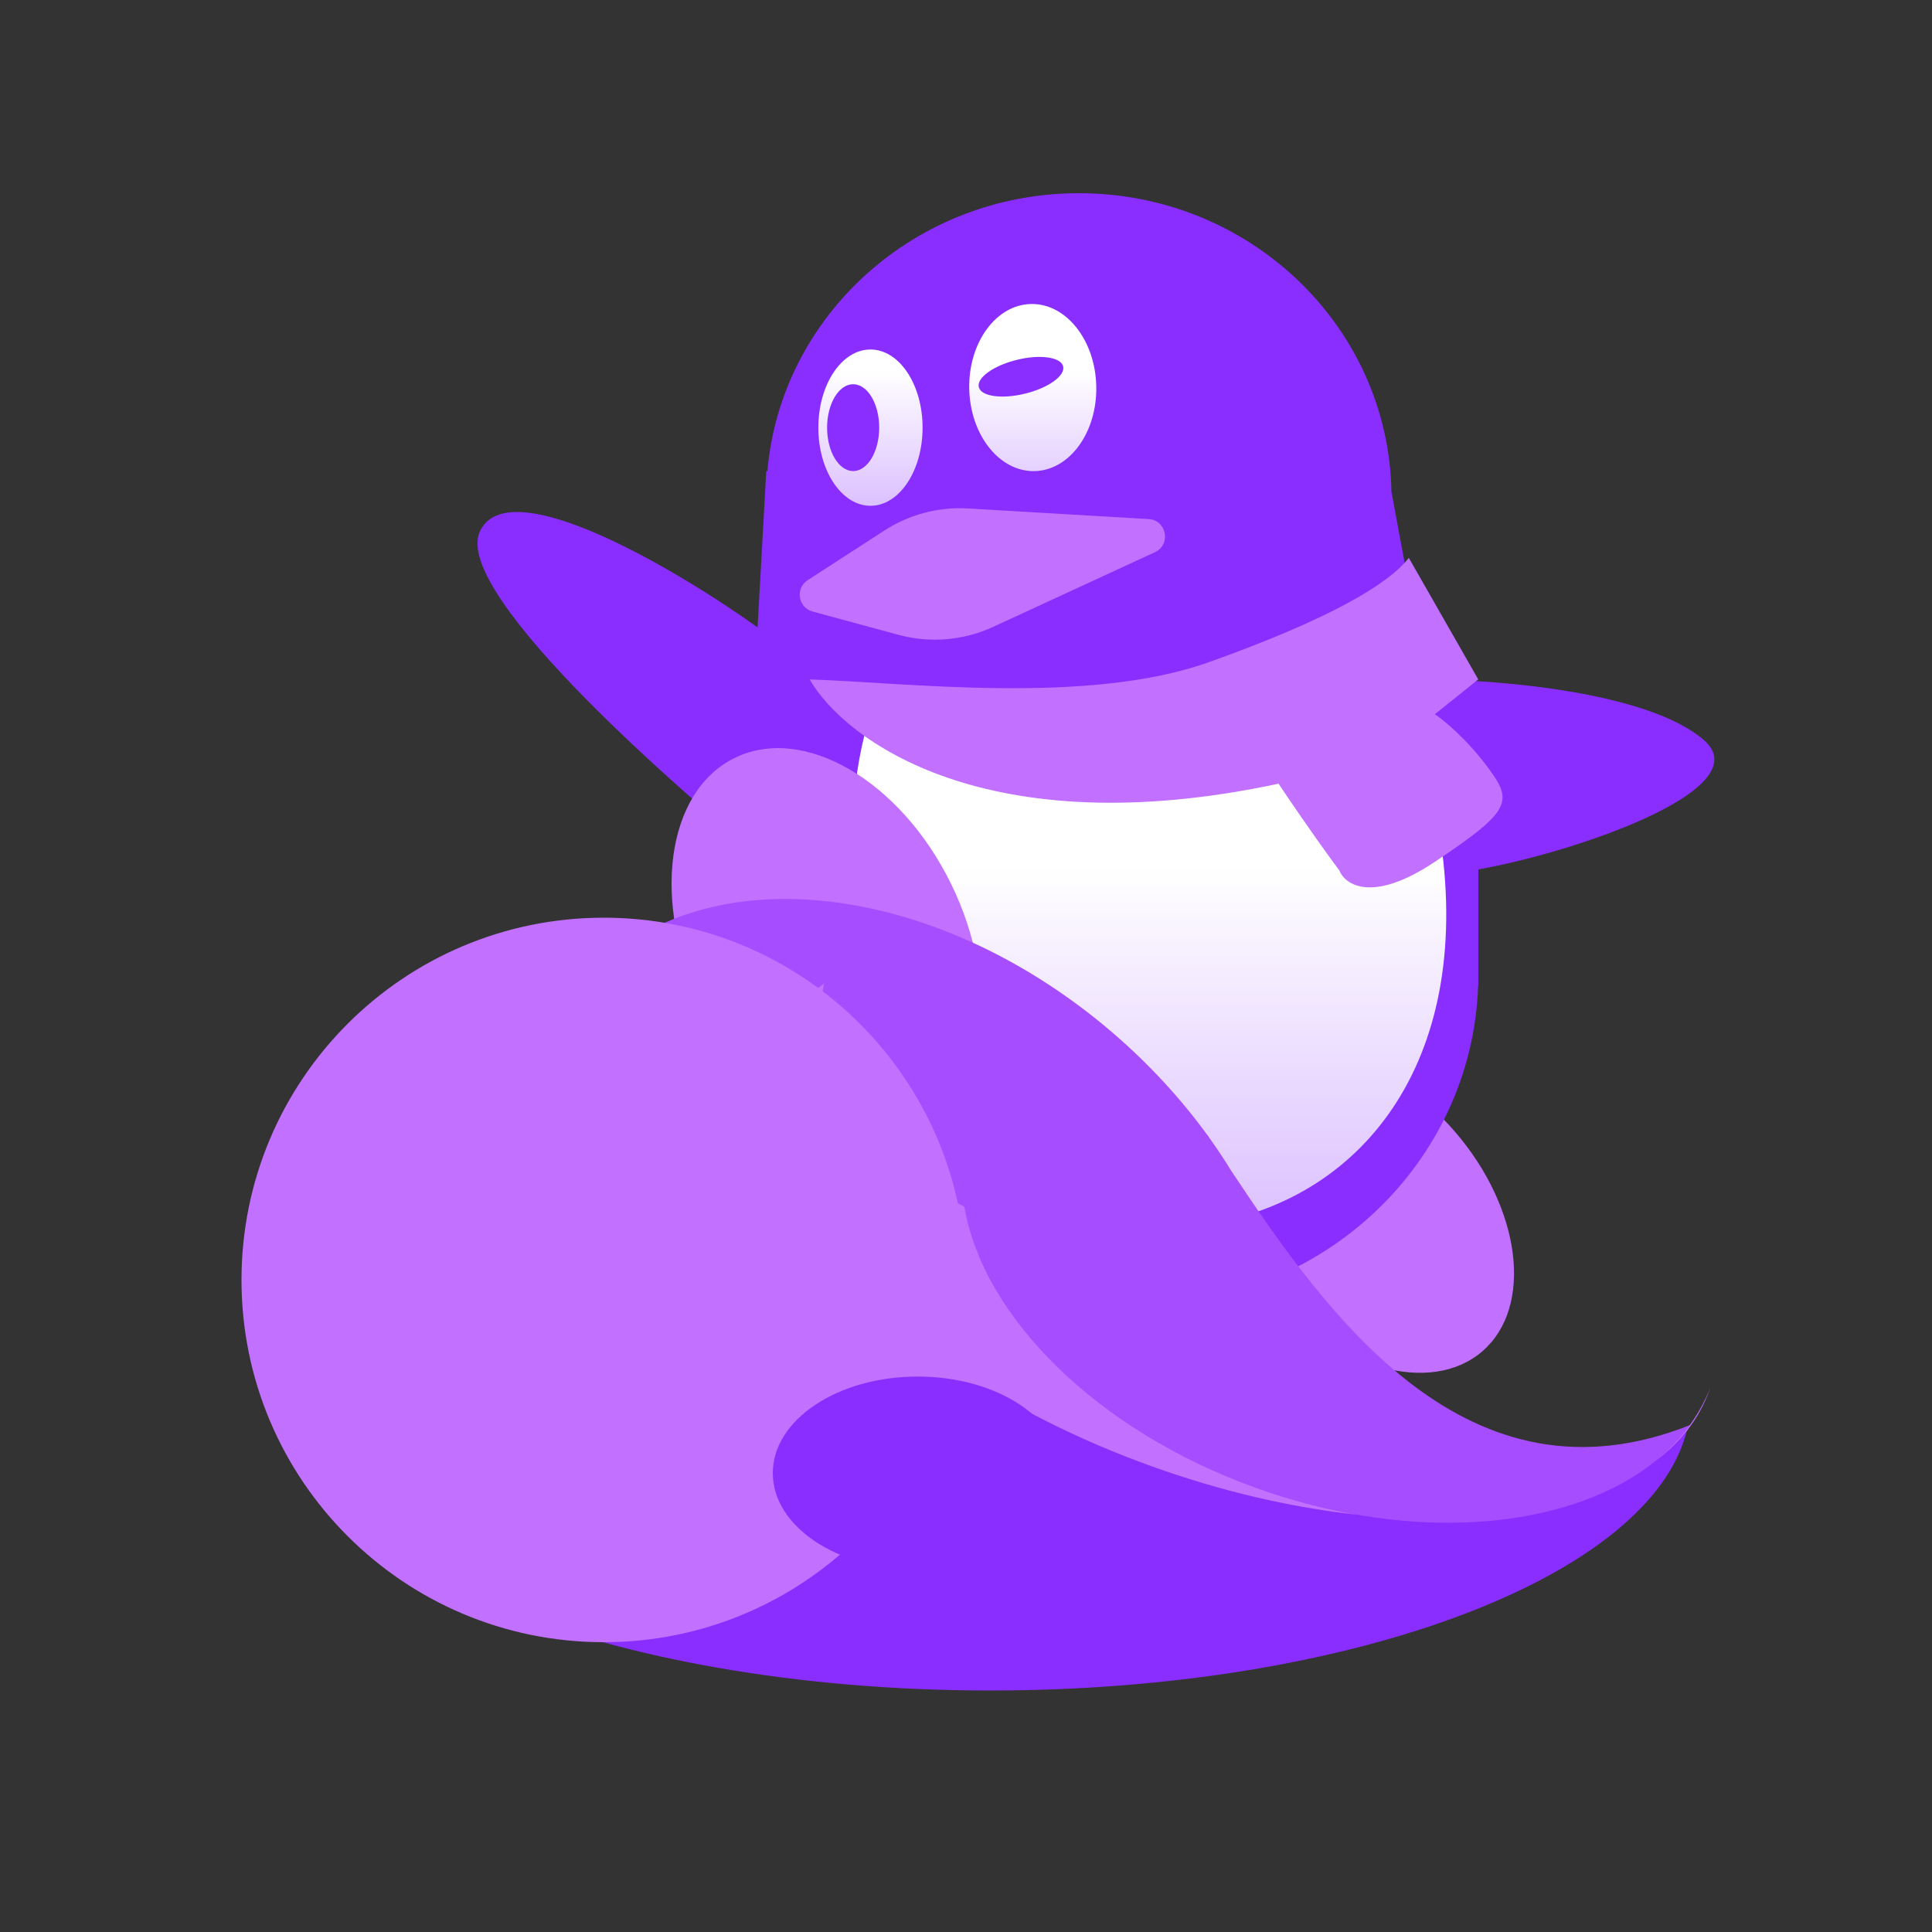 <svg width="40" height="40" viewBox="0 0 40 40" fill="none" xmlns="http://www.w3.org/2000/svg">
<rect x="0" y="0" width="40" height="40" fill="#333333" stroke="none"/>
<ellipse cx="28.195" cy="25.09" rx="2.544" ry="3.816" transform="rotate(-40.835 28.195 25.09)" fill="#C270FF"/>
<path fill-rule="evenodd" clip-rule="evenodd" d="M16.781 18.565C16.652 19.083 16.584 19.623 16.584 20.18C16.584 23.953 19.723 27.011 23.595 27.011C27.39 27.011 30.48 24.075 30.603 20.407L30.607 20.388V18C32.644 17.64 36.431 16.333 35.281 15.326C34.13 14.319 30.966 14.067 29.528 14.067L28.808 10.178C28.745 6.756 25.872 4 22.337 4C18.95 4 16.17 6.53 15.888 9.752L15.865 9.753L15.685 12.989C14.007 11.79 10.508 9.717 9.932 11.011C9.357 12.306 14.247 16.584 16.764 18.562L16.781 18.565Z" fill="#892EFF"/>
<path fill-rule="evenodd" clip-rule="evenodd" d="M28.84 14.198C27.422 14.997 25.277 15.506 22.877 15.506C21.046 15.506 19.364 15.21 18.04 14.715C17.634 15.984 17.524 17.488 17.795 19.153C18.547 23.775 21.687 25.884 25.001 25.345C28.315 24.806 30.549 21.823 29.797 17.201C29.613 16.069 29.282 15.063 28.84 14.198Z" fill="url(#paint0_linear)"/>
<ellipse cx="17.109" cy="19.567" rx="2.876" ry="4.315" transform="rotate(-26.08 17.109 19.567)" fill="#C270FF"/>
<path fill-rule="evenodd" clip-rule="evenodd" d="M25.497 24.249C27.49 27.251 30.398 31.341 35.001 29.5C33.501 32 28.966 32.772 25.75 32.829L25.689 32.08C23.396 34.678 18.535 34.191 14.795 30.975C11.034 27.741 9.83 22.973 12.107 20.325C14.383 17.677 19.278 18.152 23.04 21.385C23.801 22.04 24.457 22.757 25.001 23.506L25 23.5C25.017 23.525 25.034 23.55 25.051 23.576C25.209 23.798 25.358 24.022 25.497 24.249Z" fill="#A64DFF"/>
<path d="M26.471 16.225C20.431 17.519 17.483 15.326 16.764 14.067C18.741 14.127 22.517 14.607 25.033 13.708C27.55 12.809 28.749 12.09 29.168 11.55L30.606 14.067L29.707 14.787C29.887 14.906 30.355 15.29 30.786 15.865C31.326 16.584 31.326 16.764 29.707 17.843C28.413 18.706 27.85 18.322 27.73 18.022C27.55 17.783 27.047 17.088 26.471 16.225Z" fill="#C270FF"/>
<path d="M18.31 10.984C18.824 10.651 19.43 10.491 20.041 10.527L23.782 10.747C24.155 10.769 24.251 11.276 23.911 11.433L20.562 12.979C19.949 13.262 19.255 13.32 18.603 13.144L16.823 12.661C16.522 12.579 16.46 12.181 16.721 12.012L18.31 10.984Z" fill="#C270FF"/>
<path fill-rule="evenodd" clip-rule="evenodd" d="M21.42 9.754C22.147 9.738 22.718 8.95 22.697 7.995C22.676 7.039 22.071 6.278 21.344 6.294C20.618 6.31 20.047 7.097 20.067 8.053C20.088 9.008 20.694 9.77 21.42 9.754ZM18.022 10.472C18.618 10.472 19.101 9.748 19.101 8.854C19.101 7.96 18.618 7.236 18.022 7.236C17.426 7.236 16.943 7.96 16.943 8.854C16.943 9.748 17.426 10.472 18.022 10.472Z" fill="url(#paint1_linear)"/>
<path d="M18.203 8.854C18.203 9.35 17.961 9.753 17.663 9.753C17.366 9.753 17.124 9.35 17.124 8.854C17.124 8.358 17.366 7.955 17.663 7.955C17.961 7.955 18.203 8.358 18.203 8.854Z" fill="#892EFF"/>
<ellipse cx="21.138" cy="7.8" rx="0.899" ry="0.36" transform="rotate(-13.819 21.138 7.8)" fill="#892EFF"/>
<circle cx="18.742" cy="28.09" r="0.719" fill="url(#paint2_linear)"/>
<path fill-rule="evenodd" clip-rule="evenodd" d="M18.227 23.073C11.299 23.525 6 26.006 6 29C6 32.314 12.492 35 20.5 35C28.04 35 34.235 32.619 34.934 29.575C33.421 31.563 29.72 32.139 26.01 30.806C23.181 29.79 21.062 27.921 20.259 25.983C20.174 25.994 20.088 26 20 26C18.895 26 18 25.105 18 24C18 23.666 18.082 23.35 18.227 23.073Z" fill="#892EFF"/>
<path fill-rule="evenodd" clip-rule="evenodd" d="M19.832 24.914C19.876 24.937 19.92 24.96 19.965 24.983C20.355 27.253 22.695 29.616 26.01 30.806C26.708 31.057 27.405 31.24 28.088 31.359C26.742 31.212 25.304 30.882 23.85 30.36C22.324 29.812 20.945 29.11 19.777 28.322C18.963 31.584 16.014 34 12.5 34C8.358 34 5 30.642 5 26.5C5 22.358 8.358 19 12.5 19C14.161 19 15.696 19.54 16.939 20.454C16.979 20.422 17.02 20.391 17.061 20.36C17.05 20.415 17.041 20.47 17.033 20.525C18.434 21.589 19.449 23.134 19.832 24.914ZM34.272 30.25C34.796 29.858 35.179 29.372 35.385 28.797C35.394 28.774 35.402 28.751 35.41 28.727C35.179 29.325 34.788 29.835 34.272 30.25Z" fill="#C270FF"/>
<path d="M21 29C19.8 28.6 19.167 29.5 19 30V28L20 27.5C20.833 28.167 22.2 29.4 21 29Z" fill="#C270FF"/>
<path d="M22 30.5C22 31.605 20.657 32.5 19 32.5C17.343 32.5 16 31.605 16 30.5C16 29.395 17.343 28.5 19 28.5C20.657 28.5 22 29.395 22 30.5Z" fill="#892EFF"/>
<defs>
<linearGradient id="paint0_linear" x1="23.795" y1="14.198" x2="23.795" y2="25.428" gradientUnits="userSpaceOnUse">
<stop offset="0.333" stop-color="white"/>
<stop offset="1" stop-color="white" stop-opacity="0.7"/>
</linearGradient>
<linearGradient id="paint1_linear" x1="19.821" y1="6.293" x2="19.821" y2="10.472" gradientUnits="userSpaceOnUse">
<stop offset="0.333" stop-color="white"/>
<stop offset="1" stop-color="white" stop-opacity="0.7"/>
</linearGradient>
<linearGradient id="paint2_linear" x1="18.742" y1="27.371" x2="18.742" y2="28.809" gradientUnits="userSpaceOnUse">
<stop offset="0.333" stop-color="white"/>
<stop offset="1" stop-color="white" stop-opacity="0.7"/>
</linearGradient>
</defs>
</svg>
